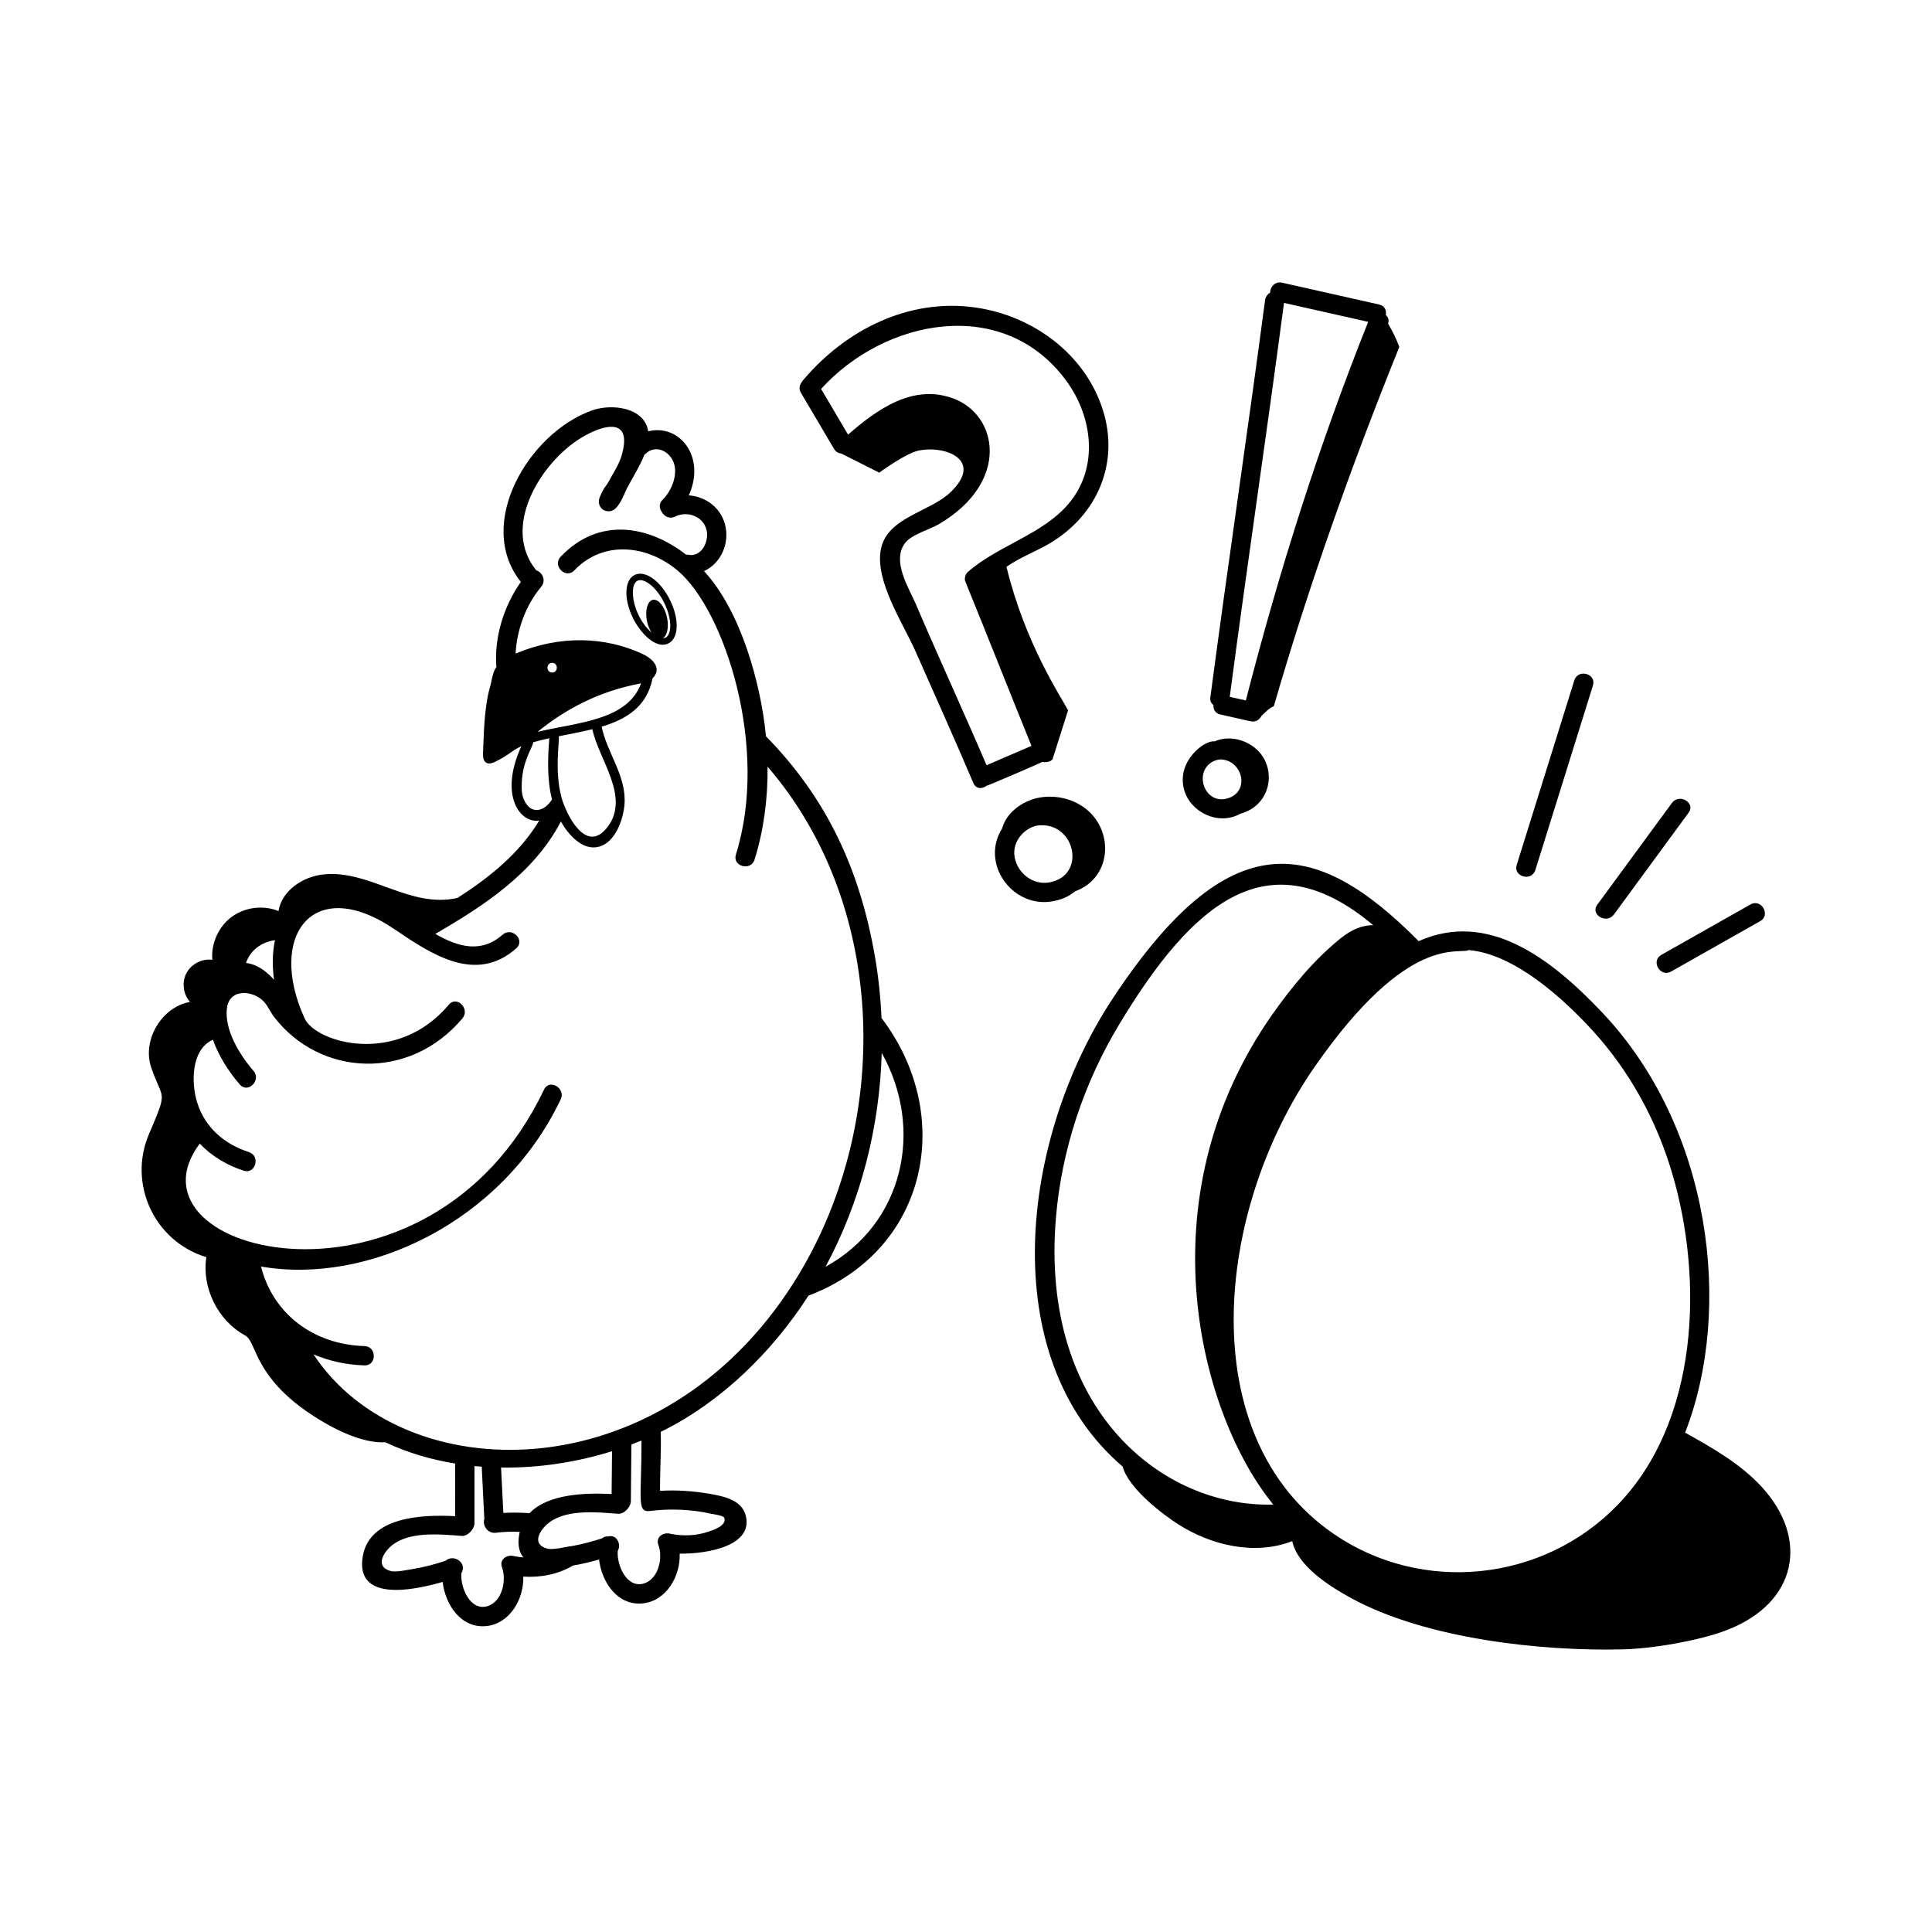 <svg id="Layer_1" enable-background="new 0 0 300 300" height="512" viewBox="0 0 300 300" width="512" xmlns="http://www.w3.org/2000/svg"><g id="Frequently_Ask_Question"><g><path d="m98.548 89.277c-1.608.794-1.717 3.751-.246 6.732 1.055 2.138 3.492 4.888 5.492 3.899h.001c1.608-.794 1.717-3.752.245-6.732-1.47-2.979-3.88-4.693-5.492-3.899zm4.805 9.735c-.123.061-.264.086-.417.086.674-.401.957-1.761.628-3.262-.367-1.674-1.354-2.881-2.205-2.693-1.168.255-1.45 3.115-.187 5.081-3.133-2.734-3.752-8.142-1.759-8.142 1.015 0 2.617 1.279 3.731 3.537 1.285 2.604 1.142 4.932.209 5.393z"/><path d="m188.593 115.125c-1.458-.271-5.968 3.019-4.721 7.52.965 3.483 5.323 5.637 8.756 3.696 4.631-1.242 5.636-6.642 2.837-9.646-1.661-1.783-4.552-2.611-6.873-1.569zm.035 2.988c.143-.061.611-.187.744-.189 3.565-.073 4.877 5.055 1.167 6.069-3.622.991-5.359-4.434-1.912-5.88z"/><path d="m261.661 222.462c7.494-19.181 4.085-47.341-12.888-65.26-8.167-8.623-17.827-15.802-28.484-11.064-16.16-16.293-29.425-18.393-47.429 8.789-14.441 21.801-18.433 55.78 1.458 72.794.973 3.503 6.362 7.522 8.69 9.005 5.015 3.192 11.801 4.867 17.65 2.578.81 3.768 5.449 6.817 9.068 8.807 11.725 6.441 29.885 8.322 42.333 8 4.619-.12 11.806-1.348 16.06-2.984 11.043-4.248 12.816-14.245 5.415-22.271-3.234-3.508-7.557-6.009-11.874-8.393zm-14.494-62.578c5.848 6.35 10.06 14.071 12.498 22.338 4.863 16.488 4.138 38.399-8.458 51.442-11.585 11.996-30.426 13.942-44.146 4.495-21.909-15.095-18.451-50.221-2.86-72.591 14.54-20.866 22.361-17.246 23.874-18.044 7.197.65 14.716 7.607 19.093 12.359zm-83.202 29.198c.886-10.55 4.335-20.891 9.789-29.953 11.406-18.953 23.227-29.133 39.479-15.464-1.612-.019-3.25.584-5.078 2.054-4.054 3.26-7.563 7.506-10.544 11.741-20.382 28.96-11.063 62.554.104 76.167-17.171.51-36.259-14.69-33.75-44.545z"/><path d="m135.853 148.503c-2.319-13.378-7.407-24.489-16.913-34.171-.793-8.328-3.992-19.599-9.621-25.649 2.399-1.08 3.872-3.901 3.377-6.72-.529-3.014-3.015-4.834-5.743-5.048 2.679-5.832-1.319-11.159-6.297-9.943-.586-3.738-5.678-4.34-8.759-3.234-9.822 3.525-18.185 17.626-11.021 26.619-2.639 3.749-4.135 8.552-3.807 13.09.003.035.013.066.018.101-.643.94-.676 2.023-1.022 3.231-.969 3.332-.957 8.343-1.06 10.26-.07 1.31.62 1.85 1.8 1.29 2.187-1.029 2.791-1.895 4.139-2.435-3.529 7.743-.111 11.995 2.787 11.527-3.05 5.064-7.704 8.812-12.694 12.012-7.403 1.674-13.55-4.364-20.73-3.662-3.239.316-6.537 2.486-7.06 5.699-2.359-.967-5.21-.613-7.263.898-2.052 1.513-3.234 4.131-3.011 6.67-1.588-.216-3.267.646-4.018 2.062s-.521 3.29.55 4.482c-4.411.771-7.47 5.939-6.024 10.178 1.818 5.329 2.677 3.203-.372 10.406-3.248 7.672.857 16.605 8.932 19.043-.732 4.758 1.784 9.847 6.009 12.152 1.764.963 1.291 5.527 8.473 11.002 2.145 1.635 8.423 5.854 13.311 5.593 3.396 1.603 7.065 2.69 10.869 3.309-.042.252-.027-.434-.027 8.166-5.117-.272-13.322.068-14.35 6.26-1.156 6.968 7.5 5.382 12.408 3.948.422 3.577 2.868 7.236 6.762 6.86 3.645-.353 5.866-4.177 5.761-7.684 2.675.17 5.396-.34 7.72-1.717 1.441-.24 2.852-.595 4.043-.941.425 3.565 2.883 7.192 6.762 6.819 3.66-.353 5.899-4.209 5.756-7.728 4.37.065 11.661-1.249 10.209-6.086-.699-2.329-3.564-2.864-5.635-3.217-2.507-.426-5.074-.607-7.617-.449-.031-3.052.197-6.104.102-9.156 9.431-4.62 17.394-12.509 22.955-21.171.038-.012.074-.017.113-.031 18.402-7.028 22.726-27.939 11.212-43.064-.137-3.213-.475-6.413-1.022-9.571zm-36.306-42.396c-2.112 5.768-9.769 6.041-16.079 7.532 4.36-3.516 9.457-6.291 16.079-7.532zm-13.812-3.179c.97 0 .97 1.5 0 1.5-.96 0-.96-1.5 0-1.5zm1.463 20.933c-1.144-4.177-.279-8.973-.427-9.537 1.744-.35 3.519-.673 5.208-1.093 1 4.752 5.962 10.56 2.318 15.24-3.382 4.345-6.458-2.275-7.099-4.61zm-5.904.165c-.324-.807-.312-1.769-.269-2.619.17-3.445 1.817-5.566 1.753-6.142.812-.239 1.658-.444 2.52-.634-.246 3.091-.367 6.432.417 9.5-1.159 1.893-3.363 2.522-4.42-.105zm-38.596 21.969c-.421 1.946-.426 4.065-.147 6.153-1.183-1.332-2.571-2.398-4.35-2.62.633-1.933 2.404-3.274 4.497-3.533zm33.042 103.395c-2.676.861-4.268-2.813-4.105-5.079.984-1.705-1.235-3.049-2.447-1.954-1.665.546-3.351.999-5.086 1.279-.63.103-2.631.531-3.412.32-2.302-.622-1.328-2.496-.334-3.527 2.679-2.782 7.907-2.181 11.357-1.933.957.069 1.962-1.12 1.962-1.937 0-2.969 0-5.938 0-8.906.382.037.766.062 1.15.091-.019.261-.053-.666.381 8.13-.321.922.47 2.312 1.808 2.132 1.216-.165 2.455-.182 3.689-.135-.302 1.388-.33 2.85.568 3.963-.489-.039-.908-.091-1.396-.185-1.05-.335-2.408.427-1.926 1.731.738 1.995.039 5.285-2.209 6.009zm19.232-17.396c-3.986-.212-9.866-.049-12.746 2.972-1.361-.096-2.713-.118-4.067-.036-.312-6.293-.334-6.83-.355-7.048 5.802.085 11.698-.811 17.23-2.538-.018 2.217-.048 4.434-.062 6.65zm5.933 2.63c3.128-.389 6.458-.263 9.537.433.299.066 1.893.279 2.017.607.47 1.242-1.799 1.949-2.428 2.165-1.872.641-3.93.734-5.885.343-1.05-.323-2.393.438-1.91 1.734.74 1.989.03 5.248-2.209 5.963-2.66.849-4.267-2.768-4.106-5.031.593-1.019-.133-2.628-1.496-2.262-.349-.021-.69.069-.947.3-1.578.515-3.178.941-4.817 1.222-.309-.028-2.689.637-3.684.369-2.298-.617-1.33-2.464-.334-3.49 2.682-2.769 7.911-2.165 11.357-1.919.953.069 1.961-1.115 1.962-1.934.006-2.94.07-5.88.083-8.819.526-.199 1.047-.404 1.564-.618.02 9.025-.791 11.197 1.296 10.938zm-52.225-24.32c2.431 1.032 5.107 1.634 7.915 1.714 1.931.055 1.929-2.945 0-3-7.848-.223-14.203-4.957-16.065-12.353 16.489 2.888 37.442-6.831 46.534-25.957.825-1.734-1.761-3.259-2.59-1.515-17.845 37.541-66.387 25.703-53.46 8.385 1.825 1.916 4.176 3.354 6.833 4.207 1.843.591 2.632-2.305.797-2.893-3.767-1.208-6.767-3.763-8.006-7.63-.969-3.021-1.007-8.295 2.426-9.813.92 2.579 2.462 4.98 4.173 6.952 1.268 1.461 3.382-.668 2.122-2.121-2.09-2.408-4.554-6.346-4.121-9.739.406-3.179 4.201-2.738 5.778-.963.601.676.997 1.622 1.556 2.348 7.124 9.264 21.035 9.973 29.237.204 1.234-1.47-.878-3.603-2.122-2.121-8.084 9.63-20.676 5.864-22.373 2.147-5.876-12.825 1.272-22.464 13.938-13.869 5.729 3.886 12.618 8.532 18.915 2.971 1.45-1.28-.678-3.396-2.121-2.121-3.33 2.94-6.946 1.906-10.447-.122 7.599-4.395 15.367-9.495 19.489-17.45 1.168 2.03 3.333 4.562 5.885 3.921 2.579-.647 3.812-4.258 3.996-6.556.354-4.425-2.695-7.952-3.545-12.093 3.862-1.159 7.03-3.097 7.908-7.518 1.378-1.351.361-2.888-1.596-3.79-5.729-2.668-12.789-2.954-19.672-.04.186-3.727 1.607-7.564 3.975-10.377.833-.988.145-2.275-.773-2.56-5.288-6.471.27-16.044 6.335-20.153 3.004-2.035 8.908-4.421 6.912 2.382-.402 1.37-1.326 2.735-1.996 3.995-.399.75-.62.651-1.365 2.371-.545 1.205.347 2.48 1.694 2.204 1.286-.265 2.06-2.666 2.549-3.604.799-1.532 1.963-3.34 2.682-5.167.052-.038.106-.071.157-.118 1.788-1.653 4.168-.148 4.537 1.957.315 1.802-.609 3.923-1.878 5.172-.607.598-.534 1.344-.145 1.876.354.694 1.194 1.188 2.095.74 1.885-.938 4.363-.033 4.873 2.097.413 1.727-.757 4.279-2.896 3.832-.11-.022-.216-.032-.319-.034-5.812-4.496-13.513-5.895-19.444.348-1.33 1.399.788 3.524 2.121 2.121 4.521-4.758 11.407-3.95 16.137.105 7.198 6.172 14.164 27.4 8.957 44.007-.579 1.847 2.316 2.637 2.893.798 1.432-4.566 2.068-9.476 2.024-14.435 18.793 21.772 19.351 55.91 4.132 80.01-20.834 32.992-60.788 32.274-74.641 11.248zm79.507-13.602c5.454-10.121 8.399-21.642 8.727-33.208 6.633 11.857 3.406 26.532-8.727 33.208z"/><path d="m161.884 118.301c.557.134 1.167-.016 1.544-.372.032-.102 2.585-8.145 2.421-7.629-1.11-2.126-6.644-10.327-9.536-22.171l-.028-.116c2.076-1.466 4.658-2.406 6.822-3.705 7.247-4.348 10.74-12.353 8.167-20.574-2.756-8.812-10.965-14.761-19.925-16.002-10.271-1.423-19.987 3.474-26.541 11.183-.583.689-.895 1.311-.438 2.085 1.713 2.902 3.427 5.804 5.141 8.705.277.47.683.679 1.101.711l5.916 2.979c.102-.076 4.091-3.006 6.108-3.427 4.187-.866 10.159 1.477 4.952 6.474-3.196 3.065-9.79 3.866-10.797 8.801-1.005 4.926 3.476 11.61 5.358 15.872 3.011 6.817 6.076 13.608 8.991 20.468.412.97 1.371.947 2.034.443.352-.064 8.525-3.613 8.709-3.724zm-19.683-24.513c-1.081-2.525-3.764-6.634-1.676-9.453.996-1.345 3.889-2.125 5.304-2.964 11.063-6.557 9.153-16.923 2.196-19.5-6.249-2.315-11.832 1.684-16.337 5.618-1.396-2.364-2.792-4.728-4.188-7.092 9.825-10.876 28.313-14.589 38.077-1.261 4.087 5.58 5.075 13.394.431 18.991-4.032 4.86-11 6.543-15.733 10.695-.36.316-.571 1.004-.386 1.46 3.464 8.497 6.826 17.035 10.277 25.537-2.324 1.002-4.649 2.003-6.973 3.005-3.589-8.379-7.407-16.656-10.992-25.037z"/><path d="m163.12 140.006c1.597-.216 2.867-.802 3.843-1.616 5.279-1.919 5.999-8.384 2.44-12.081-2.021-2.098-5.26-3.039-8.255-2.411-2.266.479-4.838 2.152-5.544 4.754-3.376 5.355 1.445 12.171 7.516 11.354zm-5.546-6.793c-.559-2.692 1.79-4.919 3.834-5.061 5.625-.377 7.302 7.843 1.526 8.868-2.518.447-4.853-1.367-5.36-3.808z"/><path d="m217.288 53.864c-.473-1.25-1.066-2.453-1.75-3.602.196-.579.012-1.043-.349-1.341.137-.69-.149-1.437-1.038-1.637-5.022-1.129-10.044-2.258-15.066-3.388-1.125-.253-1.859.681-1.867 1.562-.396.23-.71.619-.784 1.175-2.711 20.567-5.78 41.086-8.492 61.653-.075.569.143.963.487 1.191-.061.639.25 1.285 1.067 1.469 1.562.352 3.124.702 4.685 1.054.812.183 1.421-.254 1.702-.842.613-.549 1.166-1.225 1.916-1.487 5.438-18.823 12.157-37.639 19.488-55.809zm-17.908-6.828c4.358.98 8.717 1.96 13.075 2.94-7.653 19.117-13.882 38.849-19.002 58.789-.833-.188-1.666-.374-2.499-.562 2.69-20.405 5.731-40.763 8.426-61.168z"/><path d="m244.461 105.645c-2.981 9.551-5.962 19.103-8.944 28.653-.576 1.847 2.319 2.638 2.893.798 2.981-9.552 5.962-19.103 8.943-28.653.577-1.848-2.318-2.638-2.893-.798z"/><path d="m259.615 124.683c-3.864 5.267-7.728 10.534-11.592 15.801-1.144 1.559 1.459 3.057 2.59 1.515 3.864-5.268 7.728-10.534 11.592-15.802 1.144-1.558-1.459-3.056-2.59-1.514z"/><path d="m259.484 150.861c4.613-2.609 9.228-5.219 13.841-7.829 1.681-.95.17-3.543-1.514-2.59-4.614 2.609-9.228 5.219-13.842 7.829-1.68.95-.17 3.543 1.515 2.59z"/></g></g></svg>